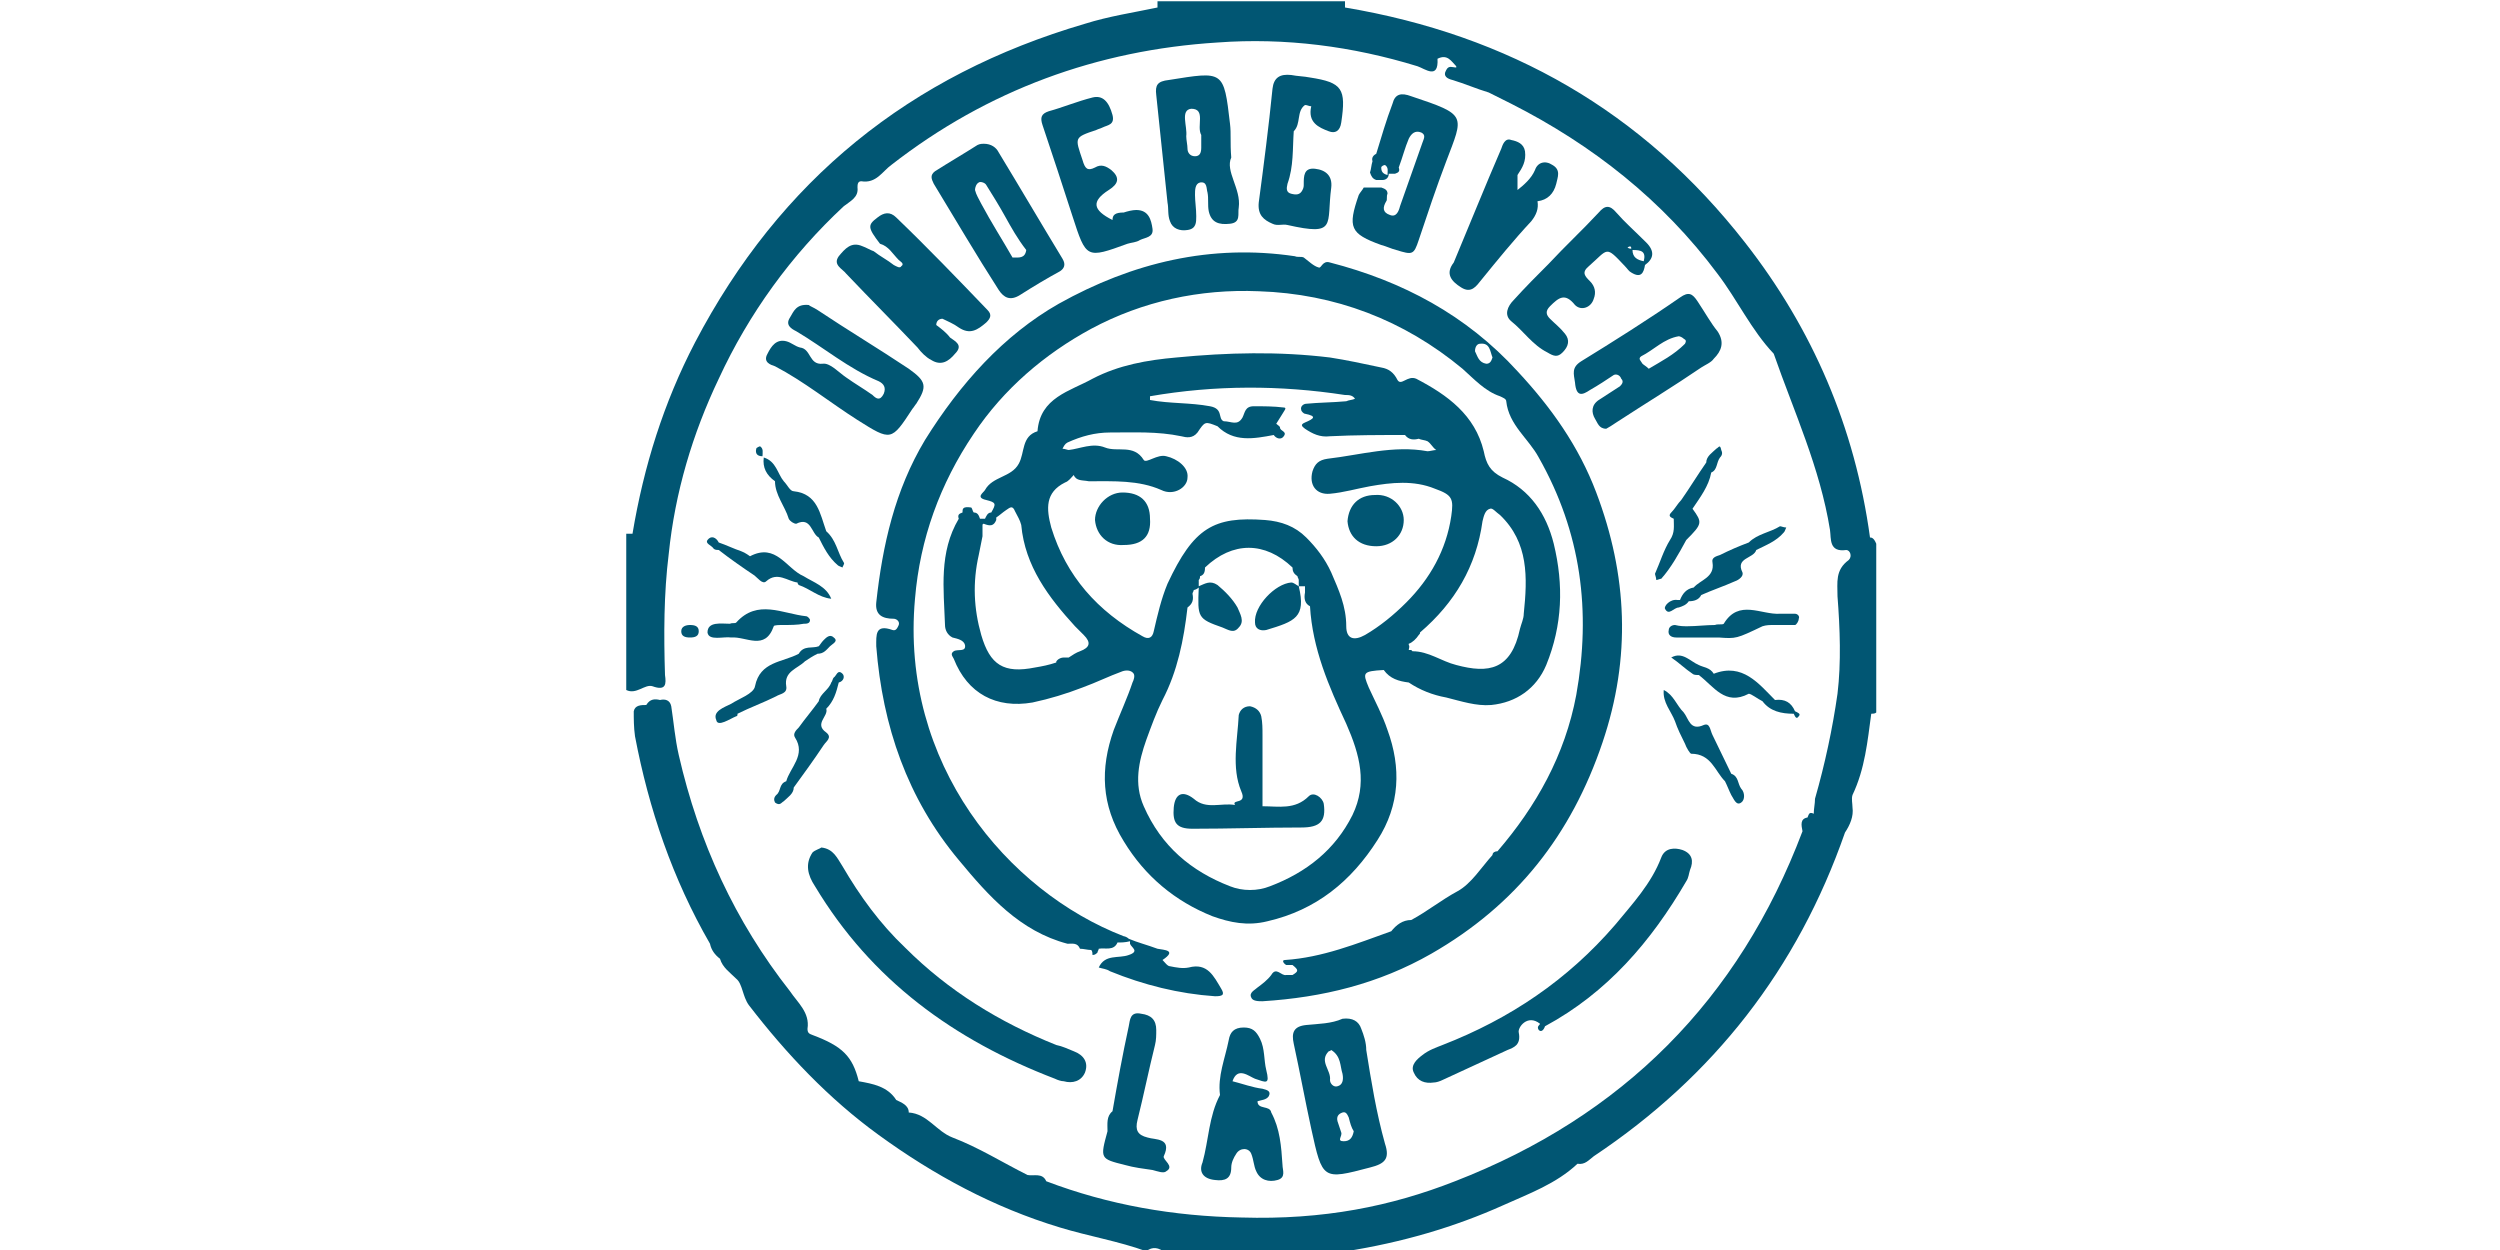 <?xml version="1.0" encoding="utf-8"?>
<!-- Generator: Adobe Illustrator 19.2.0, SVG Export Plug-In . SVG Version: 6.00 Build 0)  -->
<svg version="1.1" id="Слой_1" xmlns="http://www.w3.org/2000/svg" xmlns:xlink="http://www.w3.org/1999/xlink" x="0px" y="0px"
	 viewBox="0 0 200 100" style="enable-background:new 0 0 200 100;" xml:space="preserve">
<style type="text/css">
	.st0{fill:#015673;}
</style>
<g>
	<path class="st0" d="M149.6,43c-1.2-8.8-4.6-16.7-10-23.6c-8.2-10.5-18.9-16.6-32-18.8c0-0.2,0-0.3,0-0.5c-1,0-2,0-3,0
		c-2.8,0-5.7,0-8.5,0c-0.7,0-1.3,0-2,0c-0.5,0-1,0-1.5,0c0,0.2,0,0.3,0,0.5c-1.9,0.4-3.9,0.7-5.8,1.3c-14,4.1-24.4,12.5-31.2,25.5
		c-2.5,4.8-4.1,9.9-5,15.3c-0.2,0-0.3,0-0.5,0c0,1,0,2,0,3c0,3.2,0,6.3,0,9.5c0.8,0.4,1.5-0.5,2.1-0.3c1.1,0.4,1.1-0.2,1-0.9
		c-0.1-3.2-0.1-6.5,0.3-9.7c0.5-4.9,1.9-9.6,4-14c2.4-5.2,5.8-9.9,10-13.8c0.5-0.4,1.2-0.7,1.1-1.5c0-0.2,0-0.5,0.3-0.5
		c1.2,0.2,1.7-0.8,2.4-1.3c7.7-6,16.5-9.2,26.1-9.8c5.4-0.4,10.8,0.3,16,1.9c0.6,0.2,1.7,1.1,1.6-0.6c0.8-0.4,1.1,0.2,1.5,0.6
		c0,0,0,0,0,0c0,0,0,0,0,0.1c-0.3,0-0.6-0.2-0.8,0.2c-0.3,0.5,0.1,0.7,0.5,0.8c1,0.3,1.9,0.7,2.9,1c0.6,0.3,1.2,0.6,1.8,0.9
		c6.5,3.3,12.1,7.7,16.5,13.6c1.6,2.1,2.7,4.5,4.5,6.4c1.6,4.6,3.7,9.1,4.5,14.1c0.1,0.7-0.1,1.8,1.3,1.6c0.3,0,0.5,0.5,0.2,0.8
		c-1.1,0.8-0.9,1.8-0.9,2.9c0.2,2.6,0.3,5.3,0,7.8c-0.4,2.8-1,5.6-1.8,8.4c0,0.4-0.1,0.8-0.1,1.2c-0.4-0.2-0.4,0.1-0.5,0.3
		c-0.6,0.1-0.5,0.6-0.4,1.1c-5.1,13.5-14.4,22.8-27.8,28c-5.1,2-10.5,3.1-17.1,2.9c-5.4-0.1-10.6-1-15.6-2.9c-0.3-0.7-1-0.4-1.5-0.5
		c-2-1-3.9-2.2-6-3c-1.3-0.5-2-1.9-3.5-2c0-0.6-0.6-0.8-1-1c-0.7-1.1-1.9-1.3-3-1.5c-0.5-2-1.3-2.8-3.7-3.7
		c-0.3-0.1-0.4-0.2-0.4-0.5c0.2-1.3-0.8-2.1-1.4-3c-4.4-5.6-7.3-11.9-8.9-18.9c-0.3-1.3-0.4-2.6-0.6-3.9c-0.1-0.5-0.5-0.6-0.9-0.5
		c-0.4-0.1-0.8-0.1-1.1,0.4c-0.4,0-0.9,0-1,0.5c0,0.6,0,1.3,0.1,2c1.1,5.8,3,11.4,6,16.6c0.1,0.5,0.4,0.9,0.8,1.2
		c0.2,0.7,0.8,1.1,1.3,1.6c0.5,0.4,0.5,1.4,1,2.1c3,3.9,6.4,7.5,10.4,10.4c4.4,3.2,9.2,5.8,14.5,7.4c2.3,0.7,4.7,1.1,6.9,1.9
		c0.5-0.4,1-0.3,1.5,0.1c0.5,0,1,0,1.5,0v0c0.8,0,1.7-0.1,2.5-0.1l0,0c0,0.2,0,0.3,0,0.5c2.5,0,5,0,7.5,0c0.9-0.8,2-0.4,3-0.5
		c4.4-0.7,8.6-1.9,12.6-3.7c2-0.9,4.2-1.7,5.9-3.3c0,0,0,0,0,0c0.6,0.1,0.9-0.3,1.3-0.6c9.6-6.4,16.3-15,20.1-25.9
		c0.4-0.6,0.7-1.3,0.6-2c0-0.3-0.1-0.7,0-1c1-2.1,1.2-4.3,1.5-6.5c0.1,0,0.3,0,0.4-0.1c0-0.5,0-1,0-1.5c0-0.7,0-1.3,0-2
		c0-0.8,0-1.7,0-2.5c0-0.2,0-0.3,0-0.5c0-0.8,0-1.7,0-2.5c0-0.3,0-0.7,0-1s0-0.7,0-1c0-0.8,0-1.7,0-2.5C149.9,43,149.7,43,149.6,43z
		"/>
	<path class="st0" d="M89.1,58.4c-1.1,3.1-1,6,0.8,8.9c1.7,2.8,4.1,4.8,7.1,6c1.4,0.5,2.8,0.8,4.4,0.4c3.9-0.9,6.7-3.2,8.8-6.5
		c1.8-2.8,1.9-5.8,0.8-8.8c-0.4-1.2-1-2.3-1.5-3.4c-0.5-1.2-0.5-1.3,1.2-1.4c0.5,0.7,1.2,0.9,2,1c0.9,0.6,1.9,1,3,1.2
		c1.2,0.3,2.4,0.7,3.6,0.6c2-0.2,3.6-1.3,4.4-3.2c1.3-3.2,1.4-6.4,0.6-9.7c-0.6-2.4-1.9-4.3-4.1-5.3c-1-0.5-1.3-1.1-1.5-2.1
		c-0.7-2.9-2.9-4.5-5.4-5.8c-0.7-0.3-1.2,0.6-1.5,0.1c-0.3-0.6-0.7-0.9-1.3-1c-1.4-0.3-2.8-0.6-4.1-0.8c-4.1-0.5-8.2-0.4-12.3,0
		c-2.3,0.2-4.6,0.6-6.7,1.7c-1.8,1-4.2,1.5-4.4,4.2c-1.3,0.4-1,1.7-1.5,2.6c-0.6,1.1-2.1,1-2.7,2.1c-0.1,0.2-0.8,0.6,0.1,0.8
		c0.8,0.2,0.8,0.3,0.4,1c-0.3,0-0.4,0.3-0.5,0.5c-0.1,0-0.3,0-0.4,0c-0.1-0.3-0.2-0.5-0.5-0.5c-0.1-0.1-0.1-0.3-0.2-0.4
		C77,40.5,77,40.7,77,41c-0.3,0.1-0.4,0.2-0.3,0.5c-1.6,2.7-1.2,5.6-1.1,8.5c0,0.4,0.2,0.8,0.6,1c0.4,0.1,0.9,0.2,1,0.6
		c0.1,0.6-0.6,0.3-0.9,0.5c-0.3,0.2-0.1,0.4,0,0.6c1.1,2.8,3.4,4,6.3,3.5c1.4-0.3,2.7-0.7,4-1.2c1.1-0.4,2.1-0.9,3.2-1.3
		c0.3-0.1,0.7-0.1,0.9,0.2c0.1,0.2,0,0.5-0.1,0.7C90.2,55.8,89.6,57.1,89.1,58.4z M108.2,65.2c-1.4,2.8-3.7,4.6-6.6,5.7
		c-1,0.4-2.2,0.4-3.2,0c-3.1-1.2-5.5-3.2-6.9-6.4c-0.8-1.8-0.4-3.6,0.2-5.3c0.4-1.1,0.8-2.2,1.3-3.2c1.2-2.3,1.7-4.8,2-7.4
		c0.4-0.3,0.5-0.6,0.4-1.1c0-0.1,0.1-0.2,0.1-0.3c0.1,0,0.3-0.1,0.4-0.2c0,0,0,0,0,0c0,0,0,0,0,0c0,0,0,0,0,0
		c-0.1,2.4-0.1,2.5,1.9,3.2c0.5,0.2,0.9,0.5,1.3,0c0.5-0.5,0.1-1.1-0.1-1.6c-0.4-0.7-1-1.3-1.6-1.8c-0.6-0.4-1-0.1-1.5,0.1
		c0,0,0,0,0,0c0,0,0,0,0,0c0,0,0,0,0,0c0-0.2,0-0.3,0-0.5c0.1-0.1,0.1-0.2,0.1-0.3c0.3-0.1,0.4-0.3,0.4-0.7c2.2-2.1,4.8-2.1,7,0
		c0,0.3,0.1,0.5,0.4,0.7c0,0.1,0.1,0.2,0.1,0.3c0,0.2,0,0.3,0,0.5c0,0,0,0,0,0c0,0,0,0,0,0c0,0,0,0,0,0c-0.2-0.1-0.4-0.3-0.6-0.3
		c-1.3,0.1-3,1.9-2.9,3.2c0,0.5,0.4,0.7,0.9,0.6c2.3-0.7,3.2-1,2.6-3.5c0,0,0,0,0,0c0,0,0,0,0,0c0,0,0,0,0,0c0,0,0,0,0,0
		c0.2,0,0.3,0,0.5,0c0,0.2,0,0.3,0,0.5c-0.1,0.5,0,0.9,0.4,1.1c0.2,3.4,1.5,6.4,2.9,9.4C108.8,60.4,109.4,62.7,108.2,65.2z
		 M118.6,41.7c0.1-0.4,0.2-0.9,0.6-1c0.2-0.1,0.5,0.3,0.8,0.5c2.3,2.2,2.2,5,1.9,7.9c0,0.4-0.2,0.8-0.3,1.2
		c-0.7,3.3-2.5,3.6-5.1,2.9c-1.2-0.3-2.2-1.1-3.5-1.1c0,0-0.1-0.1-0.1-0.1c-0.1,0-0.1,0-0.2,0c0-0.1,0.1-0.3,0-0.4c0,0,0-0.1,0-0.1
		c0.3-0.1,0.6-0.4,0.8-0.7c0.1-0.1,0.1-0.1,0.1-0.2C116.4,48.2,118.1,45.3,118.6,41.7z M86.4,52.1c-0.3,0.1-0.6,0.3-0.9,0.5
		c-0.1,0-0.2,0-0.4,0c-0.2,0-0.4,0.1-0.5,0.2c-0.1,0.1-0.1,0.1-0.1,0.2c-0.6,0.2-1.1,0.3-1.7,0.4c-2.5,0.5-3.6-0.2-4.3-2.6
		c-0.6-2.1-0.7-4.2-0.2-6.4c0.1-0.5,0.2-1,0.3-1.5c0-0.1,0-0.1,0-0.2c0-0.2,0-0.5,0-0.7c0,0,0-0.1,0.1-0.1c0.5,0.2,0.8,0.2,1-0.3
		c0-0.1,0-0.1,0-0.2c0.3-0.2,0.5-0.4,0.8-0.6c0.3-0.2,0.5-0.4,0.7,0.1c0.2,0.4,0.4,0.7,0.5,1.1c0.3,3.3,2.2,5.8,4.3,8.1
		c0.2,0.2,0.5,0.5,0.7,0.7C87.3,51.4,87.2,51.8,86.4,52.1z M84.1,42.2c-0.4-1.5-0.5-2.8,1.1-3.6c0.3-0.1,0.5-0.4,0.7-0.6
		c0.2,0.5,0.7,0.4,1.2,0.5c2,0,4-0.1,5.8,0.7c1,0.5,2.1-0.2,2.1-1c0.1-0.8-0.8-1.5-1.7-1.7c-0.7-0.2-1.6,0.6-1.8,0.3
		c-0.8-1.3-2.1-0.6-3.1-1c-1-0.4-2,0.1-2.9,0.2c-0.1,0-0.3-0.1-0.5-0.1c0.1-0.2,0.2-0.4,0.4-0.5c1.1-0.5,2.2-0.8,3.4-0.8
		c1.9,0,3.8-0.1,5.7,0.3c0.4,0.1,0.9,0.2,1.3-0.3c0.6-0.9,0.6-0.9,1.6-0.5c1.3,1.3,2.9,1,4.5,0.7c0.2,0.3,0.6,0.4,0.8,0.1
		c0.3-0.4-0.3-0.4-0.3-0.7c0-0.1-0.2-0.2-0.3-0.3c0.2-0.3,0.3-0.5,0.5-0.8c0.1-0.2,0.4-0.5,0.1-0.5c-0.8-0.1-1.6-0.1-2.4-0.1
		c-0.7,0-0.7,0.5-0.9,0.9c-0.4,0.7-0.9,0.3-1.5,0.3c-0.5-0.2,0-1-1.1-1.2c-1.6-0.3-3.2-0.2-4.8-0.5c0-0.1,0-0.2,0-0.3
		c5.2-0.9,10.4-0.9,15.6-0.1c0.3,0,0.6,0,0.8,0.3c-0.2,0.1-0.5,0.1-0.7,0.2c-1.1,0.1-2.2,0.1-3.2,0.2c-0.2,0-0.5,0.2-0.4,0.5
		c0,0.1,0.2,0.3,0.3,0.3c1,0.2,0.7,0.4,0,0.7c-0.5,0.2-0.1,0.4,0,0.5c0.6,0.4,1.2,0.7,2,0.6c2-0.1,4-0.1,6-0.1
		c0.3,0.4,0.7,0.4,1.1,0.3c0.2,0.1,0.5,0.1,0.7,0.2c0.3,0.2,0.4,0.5,0.7,0.7c-0.2,0-0.5,0.1-0.7,0.1c-2.7-0.5-5.4,0.3-8,0.6
		c-0.7,0.1-1,0.4-1.2,1c-0.3,1.1,0.3,1.9,1.4,1.8c1.1-0.1,2.1-0.4,3.2-0.6c1.7-0.3,3.5-0.5,5.2,0.2c1.4,0.5,1.5,0.8,1.3,2.2
		c-0.4,2.7-1.7,5-3.6,6.9c-1,1-2.1,1.9-3.3,2.6c-0.9,0.5-1.5,0.3-1.5-0.7c0-1.6-0.6-2.9-1.2-4.3c-0.5-1.1-1.2-2-2-2.8
		c-0.9-0.9-2-1.3-3.3-1.4c-4.1-0.3-5.7,0.6-7.8,5.1c-0.5,1.2-0.8,2.5-1.1,3.8c-0.1,0.5-0.4,0.7-0.9,0.4
		C87.8,48.9,85.3,46.1,84.1,42.2z"/>
	<path class="st0" d="M74,35.2c-2.4,4-3.4,8.4-3.9,13c-0.1,1,0.5,1.3,1.4,1.3c0.2,0,0.5,0.2,0.4,0.5c-0.1,0.2-0.2,0.5-0.5,0.4
		c-1.4-0.5-1.3,0.4-1.3,1.3c0.5,6.4,2.5,12.2,6.6,17.1c2.4,2.9,4.9,5.7,8.7,6.7c0.4,0,0.8-0.1,1,0.4c0.3,0,0.6,0.1,0.9,0.1
		c0.1,0.1,0.1,0.3,0.1,0.4c0.2,0,0.3-0.1,0.4-0.2c0-0.1,0.1-0.2,0.1-0.3c0.5-0.1,1.2,0.2,1.5-0.5c0.3,0,0.6,0,1-0.1
		c0,0.1,0,0.1,0,0.2c0.1,0.3,0.8,0.6-0.1,0.9c-0.8,0.3-1.9-0.1-2.4,1c0.3,0.1,0.6,0.1,0.9,0.3c2.7,1.1,5.5,1.8,8.4,2
		c0.6,0,0.8-0.1,0.5-0.6c-0.6-1-1.1-2.1-2.6-1.7c-0.5,0.1-1,0-1.5-0.1c-0.2,0-0.4-0.3-0.6-0.5c1.2-0.8,0.1-0.8-0.4-0.9
		c-0.8-0.3-1.6-0.5-2.3-0.8c-0.1-0.1-0.3-0.2-0.4-0.2c-9.3-3.6-17.9-13.8-16.7-27c0.4-4.8,2-9.2,4.7-13.2c2.4-3.6,5.7-6.4,9.4-8.4
		c4.1-2.2,8.7-3.2,13.4-3c6.1,0.2,11.6,2.3,16.3,6.2c0.9,0.8,1.8,1.8,3,2.2c0.2,0.1,0.5,0.2,0.5,0.4c0.2,1.9,1.8,3,2.6,4.5
		c3.4,6,4.2,12.3,3,19c-0.9,4.8-3.2,8.9-6.3,12.5c-0.2,0-0.4,0.1-0.4,0.3c-0.9,1-1.7,2.3-2.8,2.9c-1.3,0.7-2.4,1.6-3.7,2.3
		c-0.7,0-1.2,0.4-1.6,0.9c-2.8,1-5.5,2.1-8.5,2.3c-0.3,0-0.1,0.3,0.1,0.4c0.2,0,0.3,0,0.5,0c0.5,0.4,0.5,0.5,0,0.8
		c-0.2,0-0.3,0-0.5,0c-0.4,0.1-0.8-0.7-1.2,0c-0.3,0.4-0.7,0.7-1.1,1c-0.2,0.2-0.7,0.4-0.5,0.8c0.1,0.3,0.6,0.3,0.9,0.3
		c4.8-0.3,9.3-1.4,13.5-3.8c6.8-3.9,11.2-9.5,13.7-16.9c2.3-6.8,2-13.4-0.5-20c-1.4-3.7-3.6-6.8-6.3-9.7c-4.1-4.5-9.2-7.2-15-8.7
		c-0.6-0.2-0.7,0.5-0.9,0.4c-0.4-0.1-0.8-0.5-1.2-0.8c-0.2-0.1-0.5,0-0.7-0.1c-6.7-1-13,0.5-18.9,3.8C80.3,26.8,76.8,30.7,74,35.2z
		 M118.4,27.5c0.8-0.1,0.8,0.6,1,1.1c-0.1,0.3-0.2,0.5-0.5,0.5c-0.6-0.1-0.7-0.6-0.9-1C118,27.7,118.2,27.5,118.4,27.5z"/>
	<path class="st0" d="M84.4,86.3c0.2,0.1,0.5,0.2,0.7,0.2c0.7,0.2,1.4,0,1.7-0.7c0.3-0.8-0.1-1.4-0.9-1.7c-0.5-0.2-0.9-0.4-1.4-0.5
		c-4.5-1.8-8.6-4.3-12.1-7.8c-2-1.9-3.6-4.1-5-6.5c-0.4-0.6-0.7-1.4-1.7-1.5c-0.1,0.1-0.5,0.2-0.7,0.4c-0.6,0.9-0.4,1.8,0.2,2.7
		C69.7,78.4,76.3,83.2,84.4,86.3z"/>
	<path class="st0" d="M71.5,21.2c-0.5-0.4-1.1-0.7-1.6-1.1c-0.3-0.1-0.6-0.3-0.9-0.4c-0.9-0.4-1.4,0.2-1.9,0.8
		c-0.5,0.7,0.3,1,0.6,1.4c1.9,2,3.8,3.9,5.7,5.9c0.3,0.4,0.7,0.8,1.1,1c0.8,0.5,1.4,0.1,1.9-0.5c0.7-0.7,0-1-0.4-1.3
		c-0.3-0.4-0.7-0.7-1.1-1c0-0.3,0.2-0.5,0.5-0.5c0.4,0.2,0.9,0.4,1.3,0.7c0.9,0.6,1.5,0.2,2.2-0.4c0.3-0.3,0.5-0.6,0.1-1
		c-2.4-2.5-4.8-5-7.3-7.4c-0.5-0.5-1-0.4-1.5,0c-0.8,0.6-0.8,0.8,0.2,2.1c0.7,0.2,1,0.8,1.5,1.3c0.1,0.1,0.5,0.3,0.2,0.5
		C72,21.5,71.7,21.3,71.5,21.2z"/>
	<path class="st0" d="M108.9,82.3c-0.2-0.6-0.7-0.9-1.5-0.8c-0.9,0.4-1.9,0.4-2.9,0.5c-1,0.1-1.2,0.6-1,1.5c0.5,2.3,0.9,4.5,1.4,6.8
		c0.9,4.1,0.9,4.1,4.7,3.1c1.2-0.3,1.6-0.7,1.2-1.9c-0.7-2.5-1.1-5-1.5-7.5C109.3,83.4,109.1,82.8,108.9,82.3z M106.4,86.4
		c0.1-0.8-0.9-1.5-0.1-2.3c0.1,0,0.2-0.1,0.2-0.1c0.8,0.5,0.7,1.3,0.9,1.9c0.1,0.5,0,0.9-0.4,1C106.7,87,106.4,86.7,106.4,86.4z
		 M107.5,91.3c-0.6,0-0.1-0.4-0.2-0.7c-0.1-0.3-0.2-0.6-0.3-0.9c-0.1-0.4,0.1-0.6,0.4-0.7c0.3-0.1,0.4,0.2,0.5,0.4
		c0.1,0.4,0.2,0.8,0.4,1.1C108.2,91,108,91.3,107.5,91.3z"/>
	<path class="st0" d="M135.8,24.1c-0.4-0.6-0.7-0.8-1.4-0.3c-2.6,1.8-5.3,3.5-7.9,5.1c-0.8,0.5-0.6,1-0.5,1.7c0.1,1.2,0.6,1,1.2,0.6
		c0.7-0.4,1.3-0.8,1.9-1.2c0.2-0.1,0.5,0,0.6,0.3c0.2,0.2,0.1,0.4-0.1,0.6c-0.6,0.4-1.1,0.7-1.7,1.1c-0.6,0.4-0.6,1-0.3,1.5
		c0.2,0.3,0.3,0.8,0.9,0.8c0.2-0.1,0.5-0.3,0.8-0.5c2.3-1.5,4.6-2.9,6.8-4.4c0.3-0.2,0.8-0.4,1-0.7c0.6-0.6,0.9-1.3,0.3-2.2
		C136.9,25.9,136.4,25,135.8,24.1z M134.8,27.5c-0.9,0.9-1.9,1.4-2.9,2c-0.2-0.2-0.4-0.3-0.5-0.4c-0.1-0.2-0.4-0.4-0.1-0.6
		c1-0.5,1.8-1.4,3-1.6c0.1,0,0.3,0.1,0.4,0.2C134.9,27.2,134.9,27.3,134.8,27.5z"/>
	<path class="st0" d="M98.4,9.9c-0.5-4.3-0.5-4.2-4.9-3.5c-0.9,0.1-1.1,0.4-1,1.2c0.3,2.9,0.6,5.7,0.9,8.6c0.1,0.5,0,1,0.2,1.5
		c0.2,0.6,0.8,0.8,1.4,0.7c0.7-0.1,0.7-0.6,0.7-1.1c0-0.6-0.1-1.2-0.1-1.7c0-0.4,0-0.9,0.4-1c0.6-0.1,0.5,0.5,0.6,0.8
		c0.1,0.5,0,1,0.1,1.5c0.2,0.9,0.8,1.1,1.7,1c0.9-0.1,0.6-0.8,0.7-1.3c0.2-1.5-1.1-2.9-0.6-4C98.4,11.4,98.5,10.7,98.4,9.9z
		 M95.6,12.5c-0.4,0-0.6-0.3-0.6-0.6c0-0.3-0.1-0.7-0.1-1c0.1-0.8-0.5-2.1,0.4-2.2c1.2,0,0.4,1.4,0.8,2.1c0,0.4,0,0.7,0,1
		C96.1,12.2,96,12.5,95.6,12.5z"/>
	<path class="st0" d="M78.7,11.5c-0.1,0-0.3,0-0.5,0.1c-1.1,0.7-2.3,1.4-3.4,2.1c-0.4,0.3-0.3,0.6-0.1,1c1.7,2.8,3.4,5.7,5.2,8.5
		c0.4,0.6,0.9,0.9,1.7,0.4c1.1-0.7,2.1-1.3,3.2-1.9c0.3-0.2,0.5-0.5,0.2-1c-1.7-2.8-3.4-5.7-5.1-8.5C79.7,11.8,79.3,11.5,78.7,11.5z
		 M82.1,20c-0.1,0.7-0.6,0.6-1.1,0.6c-0.8-1.4-1.7-2.8-2.5-4.3c-0.2-0.4-0.4-0.7-0.5-1.1c0-0.2,0.1-0.5,0.3-0.6
		c0.1-0.1,0.5,0,0.6,0.2c0.5,0.8,1,1.6,1.5,2.5C80.9,18.2,81.4,19.1,82.1,20z"/>
	<path class="st0" d="M69.8,31.6c-0.7-0.5-1.4-0.9-2.1-1.4c-0.6-0.4-1.3-1.2-1.9-1.1c-1.1,0.1-0.9-1.2-1.8-1.3
		c-0.4-0.1-0.7-0.4-1.1-0.5c-0.8-0.2-1.2,0.4-1.5,1c-0.4,0.7,0.3,0.9,0.6,1c2.3,1.2,4.4,2.9,6.6,4.3c2.7,1.7,2.7,1.7,4.4-0.9
		c0.1-0.1,0.2-0.3,0.3-0.4c0.9-1.4,0.8-1.8-0.6-2.8c-2.4-1.6-4.9-3.1-7.3-4.7c-0.3-0.2-0.6-0.3-0.7-0.4c-1-0.1-1.2,0.5-1.5,1
		c-0.4,0.6,0.1,0.9,0.5,1.1c2.2,1.3,4.2,3,6.6,4c0.4,0.2,0.6,0.5,0.4,1C70.4,32.1,70.1,31.9,69.8,31.6z"/>
	<path class="st0" d="M111,15.5c0-0.3-0.2-0.4-0.5-0.5c-0.2,0-0.3,0-0.5,0c-0.3,0-0.6,0-0.9,0c-0.1,0.2-0.3,0.4-0.4,0.6
		c-0.9,2.6-0.7,3.1,1.8,4c0.4,0.1,0.8,0.3,1.2,0.4c1.3,0.4,1.4,0.4,1.8-0.8c0.7-2.1,1.4-4.2,2.2-6.3c1.4-3.7,1.7-3.7-2.8-5.2
		c-0.8-0.3-1.3-0.2-1.5,0.6c-0.5,1.3-0.9,2.7-1.3,4c-0.2,0.1-0.4,0.3-0.3,0.6c-0.1,0.3-0.1,0.6-0.2,0.9c0.1,0.3,0.2,0.5,0.5,0.6
		c0.2,0,0.3,0,0.5,0c0.3,0,0.5-0.2,0.5-0.5c0,0,0,0,0,0c0,0,0,0,0,0c0.2,0,0.3,0,0.5,0c0,0,0,0,0,0c0,0,0,0,0,0c0,0,0,0,0,0
		c0.3-0.1,0.4-0.2,0.3-0.5c0.3-0.8,0.5-1.6,0.8-2.3c0.2-0.4,0.5-0.7,1-0.5c0.4,0.2,0.2,0.5,0.1,0.8c-0.6,1.7-1.2,3.4-1.8,5.1
		c-0.1,0.4-0.3,0.9-0.8,0.7c-0.6-0.2-0.6-0.6-0.3-1.1C111,16,110.9,15.7,111,15.5z M111,14C111,14,111,14,111,14
		C111,14,111,14,111,14c-0.4-0.1-0.5-0.3-0.5-0.6c0-0.1,0.2-0.2,0.3-0.2C111.1,13.4,111,13.7,111,14z"/>
	<path class="st0" d="M106.3,10.5c0.5,0.2,0.9,0,1-0.7c0.4-2.7,0.1-3.2-2.5-3.6c-0.5-0.1-1-0.1-1.5-0.2c-0.9-0.1-1.4,0.2-1.5,1.1
		c-0.3,3-0.7,6.1-1.1,9.1c-0.1,1,0.4,1.4,1.1,1.7c0.4,0.2,0.8,0,1.2,0.1c4,0.9,3.1,0,3.5-3c0.1-0.9-0.4-1.4-1.3-1.5
		c-0.9-0.1-0.9,0.6-0.9,1.2c0,0.2,0,0.3-0.1,0.5c-0.2,0.4-0.5,0.4-0.9,0.3c-0.4-0.1-0.4-0.4-0.3-0.8c0.5-1.4,0.4-2.8,0.5-4.2
		c0.6-0.6,0.2-1.6,0.9-2.1l0,0c0.2,0,0.3,0.1,0.5,0.1C104.6,9.8,105.5,10.2,106.3,10.5z"/>
	<path class="st0" d="M129.3,17c-0.5-0.6-0.9-0.6-1.4,0c-1.3,1.4-2.7,2.7-4,4.1c-0.9,0.9-1.9,1.9-2.8,2.9c-0.5,0.5-0.8,1.2-0.2,1.7
		c1,0.8,1.7,1.9,2.9,2.5c0.5,0.3,0.8,0.4,1.2,0c0.5-0.5,0.6-1,0.2-1.5c-0.4-0.5-0.8-0.8-1.2-1.2c-0.3-0.3-0.4-0.6,0-1
		c0.7-0.7,1.2-1.1,2-0.1c0.5,0.5,1.3,0.2,1.5-0.5c0.2-0.5,0.1-1-0.3-1.4c-0.4-0.4-0.7-0.7-0.1-1.2c1.6-1.4,1.3-1.7,2.9,0
		c0.2,0.2,0.3,0.4,0.5,0.5c0.8,0.5,1,0,1.1-0.6c0.7-0.5,0.8-1.1,0.1-1.8C130.8,18.5,130,17.8,129.3,17z M130.2,19.8
		c0.3-0.2,0.3,0,0.3,0.1C130.3,19.9,130.2,19.8,130.2,19.8z M131.5,20.9C131.5,21,131.5,21,131.5,20.9C131.4,21,131.4,21,131.5,20.9
		c-0.5-0.1-0.9-0.3-0.9-0.9c0,0,0,0,0,0c0,0,0,0,0,0C131.3,20,131.7,20.1,131.5,20.9z"/>
	<path class="st0" d="M87.7,10.4c0.2-0.1,0.3-0.1,0.5-0.2c0.4-0.2,1-0.2,0.8-1c-0.3-1.1-0.8-1.6-1.6-1.4c-1.2,0.3-2.4,0.8-3.5,1.1
		c-0.6,0.2-0.7,0.5-0.5,1.1c0.8,2.4,1.6,4.8,2.4,7.3c1.1,3.4,1.1,3.4,4.4,2.2c0.3-0.1,0.7-0.1,1-0.3c0.4-0.2,1.1-0.2,1-0.9
		c-0.1-0.7-0.3-1.5-1.3-1.5c-0.3,0-0.7,0.1-1,0.2C89.2,17,89,17.2,89,17.6c-1.6-0.8-1.7-1.5-0.3-2.4c0.8-0.5,0.9-1,0.2-1.6
		c-0.4-0.3-0.8-0.5-1.3-0.2c-0.6,0.3-0.8,0.1-1-0.6C86,11,85.9,11,87.7,10.4z"/>
	<path class="st0" d="M97.2,94.4c0.8,0.1,1.3-0.1,1.3-1c0-0.4,0.2-0.8,0.4-1.1c0.3-0.5,1-0.5,1.2,0c0.2,0.5,0.2,1,0.4,1.4
		c0.3,0.7,1,0.9,1.7,0.7c0.7-0.2,0.4-0.8,0.4-1.2c-0.1-1.5-0.2-2.9-0.9-4.2c-0.1-0.6-1.1-0.2-1.1-0.9c0.3-0.1,0.7-0.1,0.9-0.4
		c0.2-0.4-0.1-0.5-0.5-0.6c-0.8-0.1-1.6-0.4-2.4-0.6c0.4-1.2,1.3-0.4,1.8-0.2c0.9,0.3,1.2,0.5,0.9-0.7c-0.2-0.8-0.1-1.7-0.5-2.5
		c-0.3-0.6-0.6-0.9-1.3-0.9c-0.8,0-1.1,0.4-1.2,1c-0.3,1.5-0.9,2.9-0.7,4.4c-0.9,1.7-0.9,3.6-1.4,5.4C95.9,93.7,96.2,94.3,97.2,94.4
		z"/>
	<path class="st0" d="M122,12.1c-0.1-0.6-0.6-0.8-1.1-0.9c-0.5-0.2-0.7,0.4-0.8,0.7c-1.3,3-2.5,6-3.8,9.1c-0.7,0.9-0.2,1.5,0.6,2
		c0.8,0.5,1.2-0.1,1.6-0.6c1.3-1.6,2.6-3.2,4-4.7c0.4-0.5,0.6-1,0.5-1.6c0.8-0.1,1.3-0.6,1.5-1.4c0.1-0.5,0.4-1.1-0.3-1.5
		c-0.6-0.4-1.2-0.2-1.4,0.4c-0.3,0.7-0.9,1.2-1.4,1.6c0-0.4,0-0.8,0-1.2C121.8,13.4,122.1,12.9,122,12.1z"/>
	<path class="st0" d="M90,93.2c0.7,0.2,1.5,0.3,2.2,0.4c0.4,0.1,0.9,0.3,1.1,0.1c0.7-0.4-0.3-0.9-0.2-1.2c0.7-1.5-0.7-1.3-1.3-1.5
		c-0.8-0.2-1-0.6-0.8-1.4c0.5-2,0.9-4,1.4-6c0.1-0.4,0.1-0.8,0.1-1.2c0-0.8-0.4-1.2-1.2-1.3c-0.9-0.2-0.9,0.5-1,1
		c-0.5,2.3-0.9,4.5-1.3,6.8c-0.5,0.4-0.4,1-0.4,1.6C88,92.7,88,92.7,90,93.2z"/>
	<path class="st0" d="M138,62.5c0.2,0.4,0.3,0.7,0.5,1.1c0.2,0.3,0.4,0.9,0.8,0.6c0.3-0.2,0.3-0.8,0-1.1c-0.3-0.4-0.2-1-0.8-1.2
		c-0.5-1-1-2.1-1.5-3.1c-0.2-0.4-0.2-1-0.7-0.8c-1.1,0.5-1.2-0.5-1.6-1c-0.6-0.6-0.8-1.4-1.6-1.8c-0.1,1,0.6,1.7,0.9,2.5
		c0.2,0.6,0.5,1.2,0.8,1.8c0.1,0.3,0.4,0.8,0.5,0.8C136.9,60.3,137.2,61.7,138,62.5z"/>
	<path class="st0" d="M59.3,44.1c-0.6-0.2-1.2-0.5-1.8-0.7c-0.2-0.4-0.6-0.6-0.9-0.2c-0.2,0.3,0.3,0.4,0.5,0.7
		c0.1,0.1,0.3,0.1,0.4,0.1c0.9,0.7,1.9,1.4,2.8,2c0.3,0.2,0.7,0.8,1,0.5c0.9-0.8,1.7,0,2.5,0.1c0,0.1,0.1,0.2,0.1,0.2
		c0.9,0.3,1.6,1,2.6,1.1c-0.4-1-1.4-1.3-2.2-1.8c-1.4-0.6-2.2-2.7-4.3-1.6C60,44.5,59.6,44.2,59.3,44.1z"/>
	<path class="st0" d="M141,56.1c0.6,0.8,1.5,1,2.5,1c0.1,0.2,0.2,0.5,0.4,0.2c0.2-0.2-0.1-0.3-0.3-0.4c-0.3-0.7-0.8-1-1.6-0.9
		c-1.3-1.3-2.6-3-4.9-2.1c-0.3-0.5-0.8-0.5-1.2-0.7c-0.7-0.3-1.3-1.1-2.2-0.6c0.6,0.4,1.1,0.9,1.7,1.3c0.1,0.1,0.3,0.1,0.5,0.1
		c1.2,0.9,2.1,2.5,4,1.5C140.1,55.5,140.6,55.9,141,56.1z"/>
	<path class="st0" d="M142.4,42.1c-0.8,0.5-1.8,0.6-2.5,1.3c-0.8,0.3-1.5,0.6-2.3,1c-0.3,0.1-0.7,0.2-0.6,0.6c0.2,1.2-1,1.4-1.5,2
		c-0.6,0.1-0.9,0.5-1.1,1c-0.1,0-0.2,0-0.2,0c-0.6-0.1-1.1,0.5-1,0.7c0.3,0.6,0.7-0.1,1.1-0.1c0.3-0.1,0.6-0.2,0.8-0.5
		c0.4,0,0.8-0.1,1-0.5c0.9-0.4,1.8-0.7,2.7-1.1c0.3-0.1,0.7-0.4,0.6-0.7c-0.6-1.2,0.9-1.1,1.1-1.8c0.8-0.4,1.6-0.7,2.2-1.4
		c0.1-0.1,0.1-0.2,0.2-0.4C142.7,42.2,142.5,42.1,142.4,42.1z"/>
	<path class="st0" d="M58.5,51c1.2-0.1,2.7,1.1,3.4-0.9c0-0.1,0.5-0.1,0.7-0.1c0.6,0,1.2,0,1.7-0.1c0.2,0,0.5,0,0.5-0.3
		c0-0.1-0.2-0.3-0.3-0.3c-1.9-0.2-3.9-1.4-5.6,0.5c-0.1,0.1-0.3,0-0.5,0.1c-0.7,0-1.8-0.2-1.8,0.7C56.7,51.3,57.9,50.9,58.5,51z"/>
	<path class="st0" d="M143.6,49.1c-0.4,0-0.8,0-1.2,0c-1.5,0.1-3.3-1.2-4.5,0.8c-0.1,0.1-0.5,0-0.7,0.1c-0.7,0-1.5,0.1-2.2,0.1
		c-0.3,0-0.6,0-1-0.1c-0.3,0-0.5,0.2-0.5,0.4c-0.1,0.4,0.2,0.6,0.6,0.6c1.1,0,2.3,0,3.4,0c1.4,0.1,1.4,0.1,3.5-0.9
		c0.3-0.1,0.6-0.1,0.9-0.1c0.6,0,1.1,0,1.7,0c0.1,0,0.3-0.3,0.3-0.5C144,49.3,143.8,49.1,143.6,49.1z"/>
	<path class="st0" d="M58.9,57.3c0.1,0,0.1-0.1,0.1-0.2c1-0.5,2.1-0.9,3.1-1.4c0.3-0.2,0.9-0.2,0.8-0.8c-0.2-1.2,0.9-1.4,1.5-2
		c0.3-0.2,0.6-0.4,1-0.6c0.5,0,0.7-0.3,1-0.6c0.2-0.2,0.7-0.4,0.3-0.7c-0.3-0.3-0.6,0-0.8,0.2c-0.2,0.2-0.3,0.4-0.4,0.5
		c-0.5,0.2-1.2-0.1-1.6,0.6c-1.3,0.7-3.1,0.6-3.5,2.6c-0.1,0.6-1.3,1-1.9,1.4c-0.6,0.3-1.5,0.6-1.2,1.3
		C57.4,58.2,58.4,57.5,58.9,57.3z"/>
	<path class="st0" d="M62.7,64.1c0.3-0.3,0.8-0.6,0.8-1.1c0.8-1.1,1.6-2.2,2.4-3.4c0.2-0.3,0.7-0.6,0.2-1c-1-0.7,0.2-1.3,0-1.9
		c0.6-0.6,0.8-1.3,1-2.1c0.4-0.1,0.5-0.5,0.3-0.7c-0.4-0.4-0.5,0.2-0.7,0.3c-0.1,0.1-0.1,0.3-0.2,0.4c-0.2,0.6-0.9,0.9-1,1.5
		c-0.5,0.7-1.1,1.4-1.6,2.1c-0.2,0.2-0.5,0.5-0.3,0.8c0.9,1.4-0.4,2.4-0.7,3.5c-0.6,0.2-0.4,0.8-0.8,1.1c-0.2,0.2-0.2,0.4-0.1,0.6
		C62.4,64.5,62.5,64.2,62.7,64.1z"/>
	<path class="st0" d="M55.9,50.5c0-0.4-0.3-0.5-0.7-0.5c-0.3,0-0.7,0.1-0.7,0.5c0,0.4,0.3,0.5,0.7,0.5C55.6,51,55.9,50.9,55.9,50.5z
		"/>
	<path class="st0" d="M137.3,35.9c-0.3,0.3-0.8,0.6-0.8,1.1c-0.7,1-1.3,2-2,3c-0.3,0.3-0.5,0.7-0.8,1c-0.3,0.3,0,0.4,0.2,0.5
		c0,0.6,0.1,1.1-0.3,1.7c-0.5,0.8-0.8,1.8-1.2,2.7c0,0.1,0.1,0.3,0.1,0.5c0.1,0,0.3-0.1,0.4-0.1c0.8-0.9,1.4-2,2-3.1
		c1.3-1.3,1.3-1.4,0.5-2.5c0.6-0.9,1.3-1.8,1.5-2.9c0.5-0.2,0.4-0.8,0.7-1.2c0.2-0.2,0.2-0.4,0.1-0.6
		C137.6,35.5,137.5,35.8,137.3,35.9z"/>
	<path class="st0" d="M61,36.5C61,36.5,61,36.5,61,36.5C61,36.5,61,36.5,61,36.5C61,36.5,61,36.5,61,36.5C61,36.5,61,36.5,61,36.5z"
		/>
	<path class="st0" d="M62,38.5c0,1.1,0.8,2,1.1,3c0.1,0.2,0.4,0.4,0.6,0.4c1.2-0.6,1.2,0.8,1.8,1.1c0.4,0.8,0.8,1.6,1.5,2.2
		c0.1,0.1,0.2,0.1,0.4,0.2c0-0.1,0.2-0.3,0.1-0.4c-0.5-0.8-0.6-1.8-1.4-2.5c-0.5-1.4-0.7-3-2.6-3.2c-0.3,0-0.5-0.5-0.8-0.8
		c-0.5-0.6-0.6-1.6-1.6-1.9C61,37.4,61.3,38,62,38.5z"/>
	<path class="st0" d="M60.8,35.7c0,0-0.3,0.1-0.3,0.2c-0.1,0.4,0.1,0.6,0.5,0.6C61,36.2,61.1,35.9,60.8,35.7z"/>
	<path class="st0" d="M123.1,82.4c0.2,0.2,0.4,0,0.5-0.3c5-2.7,8.5-6.8,11.3-11.6c0.2-0.3,0.2-0.6,0.3-0.9c0.3-0.7,0.2-1.3-0.6-1.6
		c-0.6-0.2-1.4-0.2-1.7,0.6c-0.8,2.1-2.3,3.7-3.7,5.4c-3.8,4.4-8.4,7.5-13.8,9.6c-0.5,0.2-1.1,0.4-1.6,0.8c-0.4,0.3-1,0.8-0.7,1.4
		c0.3,0.7,0.9,0.9,1.6,0.8c0.2,0,0.5-0.1,0.7-0.2c1.7-0.8,3.5-1.6,5.2-2.4c0.5-0.2,1.1-0.4,0.9-1.4c-0.1-0.4,0.7-1.5,1.7-0.7
		C123.2,82,122.9,82.1,123.1,82.4z"/>
	<path class="st0" d="M92,41.5c0-1.4-0.8-2.1-2.2-2.1c-1.2,0-2.2,1.1-2.2,2.2c0.1,1.2,1,2.1,2.3,2C91.4,43.6,92.1,42.9,92,41.5z"/>
	<path class="st0" d="M110.1,43.7c1.3,0,2.2-0.9,2.2-2.1c0-1.1-1-2.1-2.3-2c-1.3,0-2.1,0.8-2.2,2.1
		C107.9,42.9,108.7,43.7,110.1,43.7z"/>
	<path class="st0" d="M104.7,63.7c-1.1,1.1-2.4,0.8-3.7,0.8c0-1.9,0-3.8,0-5.7c0-0.5,0-1-0.1-1.5c-0.1-0.4-0.4-0.7-0.9-0.8
		c-0.5,0-0.8,0.3-0.9,0.7c-0.1,2-0.6,4.2,0.2,6.1c0.5,1.1-0.8,0.6-0.5,1.1c-1.1-0.2-2.3,0.4-3.3-0.5c-0.9-0.7-1.5-0.4-1.6,0.7
		c-0.1,1.2,0.2,1.7,1.5,1.7c2.9,0,5.8-0.1,8.7-0.1c1.5,0,2-0.5,1.8-1.9C105.8,63.8,105.1,63.3,104.7,63.7z"/>
</g>
</svg>
